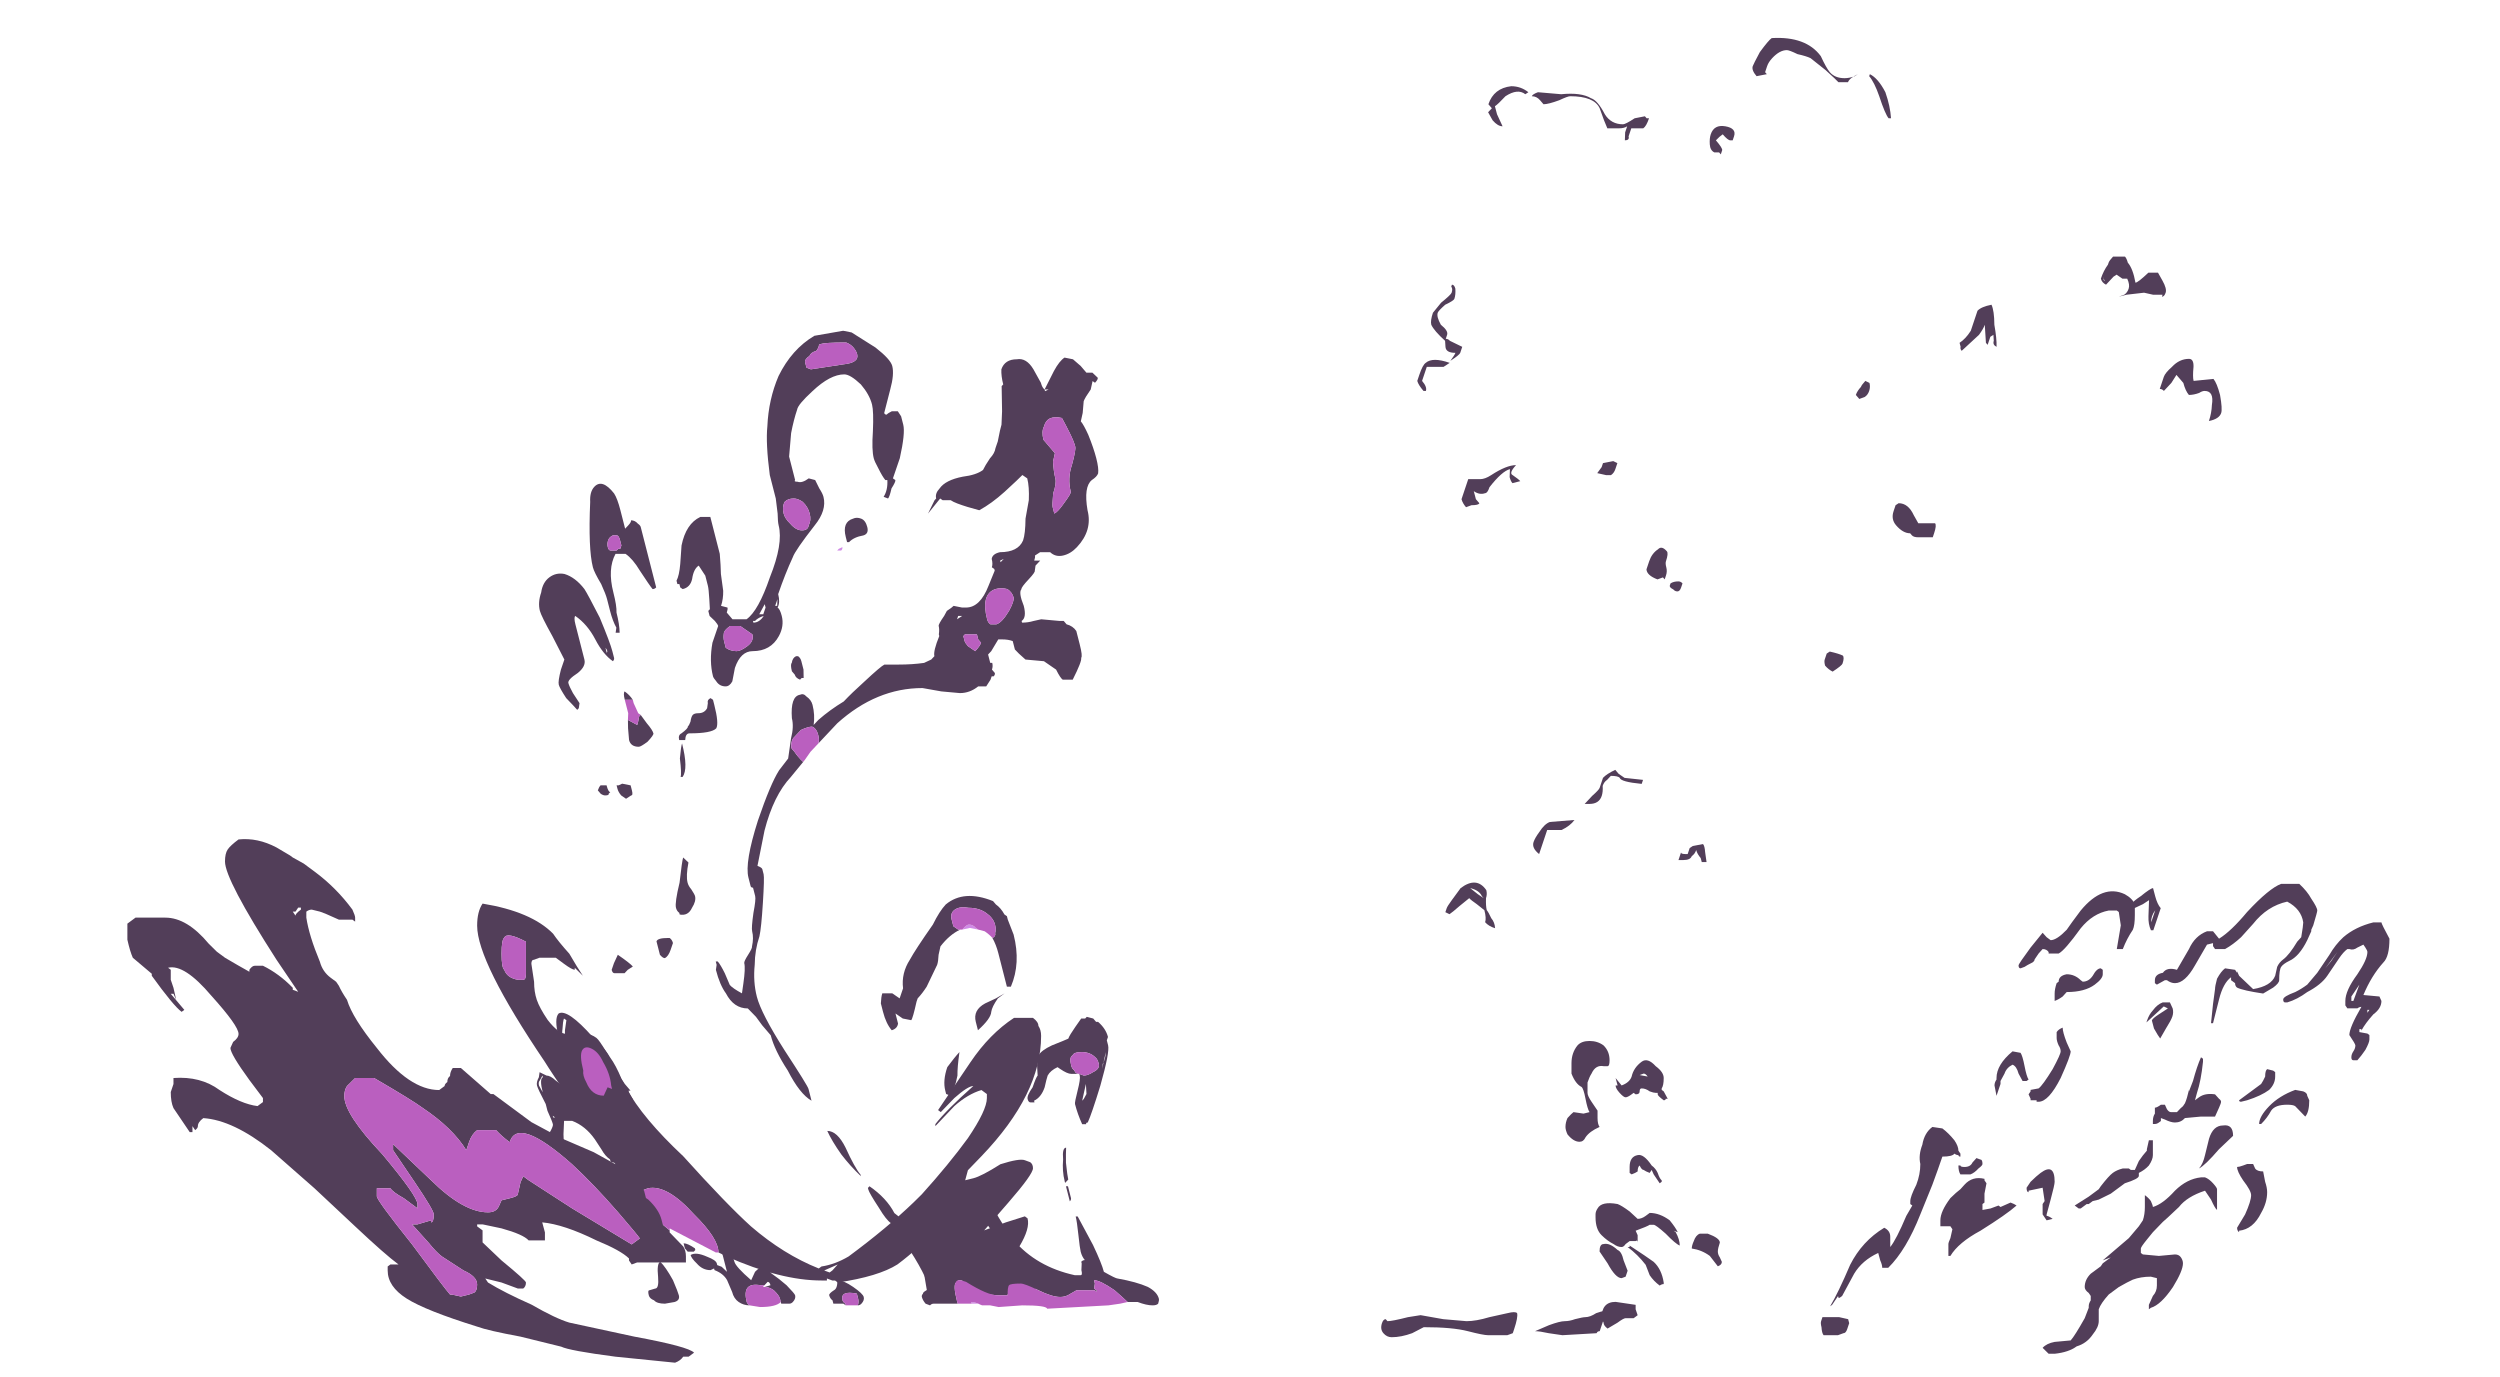 <?xml version="1.0" encoding="UTF-8" standalone="no"?>
<svg xmlns:ffdec="https://www.free-decompiler.com/flash" xmlns:xlink="http://www.w3.org/1999/xlink" ffdec:objectType="frame" height="240.45px" width="436.45px" xmlns="http://www.w3.org/2000/svg">
  <g transform="matrix(1.0, 0.0, 0.0, 1.0, 219.05, 217.85)">
    <use ffdec:characterId="1693" height="13.05" transform="matrix(-9.467, 0.0, 0.0, 7.0, -37.293, -71.3)" width="16.85" xlink:href="#shape0"/>
    <use ffdec:characterId="1711" height="29.15" transform="matrix(7.0, 0.0, 1.498, 5.857, -159.704, -160.106)" width="18.6" xlink:href="#shape1"/>
    <use ffdec:characterId="1699" height="15.85" transform="matrix(7.0, 0.0, 0.0, 5.176, 54.25, -63.55)" width="20.55" xlink:href="#shape2"/>
    <use ffdec:characterId="1684" height="32.4" transform="matrix(-8.366, 0.0, -2.345, 7.0, 217.422, -211.2)" width="20.65" xlink:href="#shape3"/>
  </g>
  <defs>
    <g id="shape0" transform="matrix(1.0, 0.0, 0.0, 1.0, 4.4, 14.05)">
      <path d="M1.55 -3.75 L1.4 -3.65 Q0.4 -3.05 -0.35 -3.05 L-0.45 -3.05 -0.45 -3.1 -0.55 -3.05 -0.6 -3.05 -0.65 -3.0 Q-1.4 -3.15 -1.75 -3.45 -1.95 -3.65 -2.15 -3.9 -2.3 -3.85 -2.3 -3.7 -2.25 -3.55 -2.25 -3.45 L-2.25 -3.15 -2.3 -2.75 -2.35 -2.75 Q-2.35 -2.7 -2.45 -2.7 -2.6 -2.7 -2.75 -2.9 L-2.95 -3.15 Q-2.95 -3.05 -2.95 -2.95 -3.0 -2.8 -3.1 -2.7 L-3.7 -2.7 Q-3.8 -2.7 -3.9 -2.75 L-4.0 -2.8 -4.25 -2.8 Q-4.3 -2.8 -4.3 -2.9 -4.3 -2.95 -4.2 -3.1 L-4.1 -3.2 -3.95 -3.2 -3.95 -3.25 -3.85 -3.3 -3.65 -3.25 Q-3.7 -3.45 -4.0 -3.9 -4.2 -4.35 -4.15 -4.6 L-4.1 -4.65 -3.75 -4.5 -3.35 -4.3 -3.8 -5.0 Q-4.25 -5.7 -4.25 -5.85 -4.25 -5.95 -4.2 -6.0 L-4.1 -6.05 Q-4.0 -6.1 -3.65 -5.95 -3.3 -5.65 -3.15 -5.6 L-3.0 -5.55 -3.05 -5.8 -3.3 -6.15 Q-4.4 -7.7 -4.4 -9.15 -4.4 -9.3 -4.35 -9.4 -4.35 -9.5 -4.25 -9.6 L-3.9 -9.6 Q-3.45 -9.2 -3.1 -8.5 -2.7 -7.7 -2.5 -7.3 L-2.55 -7.25 -2.8 -7.6 Q-3.05 -7.9 -3.15 -7.9 -2.65 -7.3 -2.45 -6.95 L-2.45 -6.9 -2.8 -7.4 Q-3.05 -7.7 -3.3 -7.8 L-3.4 -7.7 -3.4 -7.6 Q-3.4 -7.3 -3.05 -6.6 -2.7 -5.95 -2.2 -5.2 L-2.05 -5.0 Q-1.55 -4.35 -0.85 -3.65 -0.6 -3.45 -0.35 -3.4 L-0.3 -3.35 Q0.35 -3.7 0.95 -4.4 1.4 -4.95 2.2 -6.15 2.95 -7.1 3.25 -7.85 3.7 -9.0 3.8 -9.1 3.9 -9.2 4.0 -9.2 L4.35 -9.2 Q4.5 -9.2 4.7 -9.55 4.85 -9.85 4.9 -10.05 4.95 -10.25 4.95 -10.5 L5.0 -10.95 Q5.0 -11.05 4.95 -11.05 L4.85 -11.1 4.55 -11.1 4.4 -10.95 Q4.25 -10.8 4.2 -10.8 L4.2 -10.85 4.05 -10.65 Q4.15 -10.85 4.3 -11.2 4.5 -11.5 4.6 -11.7 5.0 -12.25 5.9 -12.45 6.0 -12.25 6.0 -11.9 6.0 -11.0 4.75 -8.5 4.5 -7.95 3.45 -5.95 L3.85 -6.25 4.45 -6.6 5.0 -7.0 Q5.1 -7.1 5.7 -7.7 L5.75 -7.7 6.3 -8.35 6.45 -8.35 Q6.5 -8.25 6.5 -8.15 6.55 -8.1 6.55 -8.0 6.6 -7.95 6.6 -7.9 L6.7 -7.8 Q7.25 -7.8 7.85 -8.85 8.3 -9.6 8.4 -10.05 8.5 -10.25 8.55 -10.4 L8.6 -10.5 8.7 -10.6 Q8.85 -10.75 8.9 -11.0 9.1 -11.65 9.15 -12.1 L9.15 -12.25 Q9.1 -12.3 9.05 -12.3 L8.9 -12.25 8.8 -12.2 8.55 -12.05 8.3 -12.05 8.25 -12.0 8.25 -12.1 Q8.25 -12.15 8.3 -12.3 8.6 -12.85 9.0 -13.25 L9.2 -13.45 9.4 -13.6 9.45 -13.65 9.7 -13.85 Q10.05 -14.1 10.4 -14.05 10.55 -13.9 10.6 -13.8 10.65 -13.7 10.65 -13.5 10.65 -13.05 9.7 -11.05 L9.3 -10.25 9.4 -10.3 9.4 -10.35 Q9.65 -10.7 9.95 -10.9 L10.1 -10.9 Q10.15 -10.9 10.2 -10.8 L10.2 -10.75 Q10.4 -10.9 10.65 -11.1 L10.8 -11.25 10.95 -11.45 Q11.35 -12.1 11.75 -12.1 L12.3 -12.1 12.45 -11.95 12.45 -11.55 Q12.4 -11.25 12.35 -11.1 L12.0 -10.7 12.0 -10.65 Q11.6 -9.9 11.45 -9.75 L11.4 -9.8 11.65 -10.2 11.6 -10.2 11.55 -10.05 11.6 -10.35 11.65 -10.55 11.65 -10.8 11.7 -10.85 Q11.4 -10.95 10.9 -10.15 10.4 -9.4 10.4 -9.2 10.4 -9.1 10.5 -9.0 L10.55 -8.85 Q10.55 -8.7 10.2 -8.05 L9.95 -7.6 9.95 -7.5 10.05 -7.4 Q10.35 -7.45 10.75 -7.8 11.1 -8.15 11.6 -8.1 L11.6 -7.95 11.65 -7.75 Q11.65 -7.5 11.6 -7.35 L11.3 -6.75 11.25 -6.75 11.25 -6.9 11.2 -6.8 Q11.15 -6.85 11.15 -6.9 11.15 -7.0 11.05 -7.1 10.5 -7.05 9.8 -6.3 L9.0 -5.35 8.25 -4.4 Q7.7 -3.7 7.45 -3.45 L7.6 -3.45 7.65 -3.4 7.65 -3.3 Q7.65 -2.9 7.3 -2.6 6.95 -2.3 6.0 -1.9 5.8 -1.8 5.2 -1.65 L4.45 -1.4 Q4.3 -1.3 3.45 -1.15 L2.35 -1.0 Q2.25 -1.05 2.2 -1.15 L2.1 -1.15 2.0 -1.25 Q2.1 -1.4 3.1 -1.65 L4.3 -2.0 Q4.55 -2.1 5.0 -2.45 5.5 -2.75 5.8 -3.0 L5.85 -3.1 5.55 -3.0 5.25 -2.85 5.15 -2.85 Q5.1 -2.9 5.1 -3.0 5.1 -3.05 5.55 -3.55 L5.9 -4.0 5.9 -4.1 Q5.9 -4.25 5.9 -4.3 L6.0 -4.4 6.0 -4.45 5.9 -4.45 5.55 -4.35 Q5.15 -4.2 5.05 -4.05 L4.75 -4.05 Q4.75 -4.15 4.75 -4.25 L4.8 -4.5 Q4.4 -4.45 3.8 -4.05 3.35 -3.8 3.2 -3.6 L3.2 -3.55 3.15 -3.45 3.05 -3.5 2.15 -3.5 2.15 -3.65 Q2.15 -3.8 2.2 -3.9 L2.45 -4.25 2.45 -4.3 Q2.95 -4.85 2.95 -5.1 2.95 -5.25 2.95 -5.3 L2.85 -5.35 Q2.5 -5.45 2.0 -4.7 1.55 -4.1 1.55 -3.75 M9.35 -12.15 L9.4 -12.25 9.35 -12.25 9.3 -12.35 9.25 -12.35 9.25 -12.3 Q9.35 -12.2 9.35 -12.15 M5.05 -5.55 L5.15 -5.65 5.2 -5.5 5.25 -5.2 Q5.25 -5.15 5.4 -5.1 L5.55 -5.05 5.6 -4.9 Q5.65 -4.75 5.8 -4.75 6.25 -4.75 6.85 -5.55 L7.55 -6.45 7.55 -6.3 7.15 -5.5 Q6.8 -4.8 6.8 -4.7 6.8 -4.5 6.85 -4.5 L6.85 -4.55 7.1 -4.45 7.2 -4.45 6.9 -4.0 Q6.75 -3.75 6.65 -3.65 L6.25 -3.3 Q6.0 -3.15 6.0 -2.95 6.0 -2.8 6.05 -2.75 L6.15 -2.7 6.3 -2.65 Q6.45 -2.7 6.5 -2.7 6.6 -2.85 7.2 -3.95 7.85 -5.05 7.85 -5.15 L7.85 -5.35 7.6 -5.35 Q7.55 -5.25 7.35 -5.1 L7.1 -4.85 7.1 -4.8 Q7.1 -4.75 7.1 -4.95 7.1 -5.15 7.75 -6.2 8.45 -7.2 8.45 -7.65 8.45 -7.8 8.4 -7.9 L8.25 -8.1 7.9 -8.1 Q7.2 -7.55 7.0 -7.35 6.45 -6.85 6.2 -6.3 L6.15 -6.5 Q6.1 -6.7 6.0 -6.8 L5.65 -6.8 Q5.55 -6.65 5.4 -6.5 5.25 -7.15 4.25 -5.95 3.85 -5.45 3.4 -4.75 3.05 -4.2 3.0 -4.1 L3.15 -3.95 4.25 -4.85 5.05 -5.55 M5.5 -10.8 Q5.55 -10.85 5.55 -11.2 5.55 -11.55 5.5 -11.6 5.45 -11.75 5.1 -11.5 5.1 -11.0 5.1 -10.7 5.1 -10.55 5.15 -10.55 L5.25 -10.55 Q5.45 -10.6 5.5 -10.8 M-0.55 -3.3 L-0.5 -3.25 -0.4 -3.3 -0.65 -3.45 -0.55 -3.3" fill="#523e59" fill-rule="evenodd" stroke="none"/>
      <path d="M2.45 -4.25 L2.45 -4.35 1.6 -3.75 1.55 -3.75 Q1.55 -4.1 2.0 -4.7 2.5 -5.45 2.85 -5.35 L2.95 -5.3 Q2.95 -5.25 2.95 -5.1 2.95 -4.85 2.45 -4.3 L2.45 -4.25 M5.5 -10.8 Q5.45 -10.6 5.25 -10.55 L5.15 -10.55 Q5.1 -10.55 5.1 -10.7 5.1 -11.0 5.1 -11.5 5.45 -11.75 5.5 -11.6 5.55 -11.55 5.55 -11.2 5.55 -10.85 5.5 -10.8 M5.05 -5.55 L4.25 -4.85 3.15 -3.95 3.0 -4.1 Q3.05 -4.2 3.4 -4.75 3.85 -5.45 4.25 -5.95 5.25 -7.15 5.4 -6.5 5.55 -6.65 5.65 -6.8 L6.0 -6.8 Q6.1 -6.7 6.15 -6.5 L6.2 -6.3 Q6.45 -6.85 7.0 -7.35 7.2 -7.55 7.9 -8.1 L8.25 -8.1 8.4 -7.9 Q8.45 -7.8 8.45 -7.65 8.45 -7.2 7.75 -6.2 7.1 -5.15 7.1 -4.95 7.1 -4.75 7.1 -4.8 L7.1 -4.85 7.35 -5.1 Q7.55 -5.25 7.6 -5.35 L7.85 -5.35 7.85 -5.15 Q7.85 -5.05 7.2 -3.95 6.6 -2.85 6.5 -2.7 6.45 -2.7 6.3 -2.65 L6.15 -2.7 6.05 -2.75 Q6.0 -2.8 6.0 -2.95 6.0 -3.15 6.25 -3.3 L6.65 -3.65 Q6.75 -3.75 6.9 -4.0 L7.2 -4.45 7.1 -4.45 6.85 -4.55 6.85 -4.5 Q6.8 -4.5 6.8 -4.7 6.8 -4.8 7.15 -5.5 L7.55 -6.3 7.55 -6.45 6.85 -5.55 Q6.25 -4.75 5.8 -4.75 5.65 -4.75 5.6 -4.9 L5.55 -5.05 5.4 -5.1 Q5.25 -5.15 5.25 -5.2 L5.2 -5.5 5.15 -5.65 5.05 -5.55" fill="#ba5fbf" fill-rule="evenodd" stroke="none"/>
    </g>
    <g id="shape1" transform="matrix(1.0, 0.0, 0.0, 1.0, 11.3, 29.05)">
      <path d="M0.4 -11.2 L0.45 -11.25 Q0.55 -11.35 0.6 -11.35 0.7 -11.35 0.75 -11.25 L0.8 -11.2 0.6 -11.25 0.4 -11.2 M-1.5 0.0 L-1.55 -0.05 -1.75 -0.05 -1.75 -0.1 Q-1.65 -0.1 -1.5 0.0 M-0.15 -22.6 Q-0.15 -22.55 -0.2 -22.5 L-0.3 -22.5 -0.25 -22.55 -0.15 -22.6" fill="#d08ae6" fill-rule="evenodd" stroke="none"/>
      <path d="M0.6 -28.65 Q0.55 -28.65 0.55 -28.6 0.5 -28.5 0.45 -28.45 0.3 -28.4 0.25 -28.3 0.1 -28.2 0.1 -28.1 L0.1 -27.95 0.2 -27.9 1.05 -28.05 Q1.45 -28.1 1.45 -28.35 1.45 -28.45 1.4 -28.55 1.35 -28.65 1.25 -28.7 0.7 -28.7 0.6 -28.65 M1.95 -28.55 Q2.25 -28.2 2.25 -28.0 2.25 -27.75 2.05 -27.3 L1.75 -26.6 Q1.75 -26.55 1.8 -26.55 1.85 -26.6 1.95 -26.65 L2.1 -26.65 2.15 -26.5 2.15 -26.25 Q2.15 -26.0 1.85 -25.25 L1.55 -24.65 1.6 -24.6 Q1.6 -24.55 1.45 -24.35 1.35 -24.1 1.3 -24.05 L1.2 -24.1 Q1.35 -24.3 1.4 -24.6 L1.35 -24.6 Q1.3 -24.7 1.25 -24.95 1.2 -25.15 1.2 -25.25 1.2 -25.5 1.35 -26.05 1.5 -26.65 1.5 -26.85 1.5 -27.15 1.35 -27.45 1.15 -27.75 1.0 -27.75 0.65 -27.75 0.1 -27.25 -0.35 -26.85 -0.4 -26.7 -0.55 -26.4 -0.7 -26.0 L-0.9 -25.3 -0.9 -24.6 Q-0.95 -24.55 -0.85 -24.55 -0.75 -24.5 -0.55 -24.65 L-0.4 -24.6 -0.35 -24.35 Q-0.3 -24.2 -0.3 -24.1 -0.3 -23.7 -0.7 -23.25 -1.35 -22.5 -1.45 -22.3 -1.75 -21.8 -2.05 -21.2 -2.05 -20.95 -2.15 -20.8 -2.1 -20.75 -2.1 -20.55 -2.1 -20.25 -2.3 -19.95 -2.6 -19.5 -3.05 -19.5 -3.35 -19.5 -3.6 -19.0 L-3.75 -18.6 Q-3.85 -18.45 -3.95 -18.45 -4.1 -18.45 -4.15 -18.6 -4.2 -18.7 -4.2 -18.75 -4.2 -19.2 -4.0 -19.75 L-3.75 -20.25 Q-3.75 -20.3 -3.8 -20.4 L-3.9 -20.55 -3.9 -20.7 -3.85 -20.75 -3.8 -21.05 Q-3.75 -21.35 -3.75 -21.45 -3.75 -21.55 -3.75 -21.75 -3.8 -21.9 -3.85 -22.05 -4.0 -21.95 -4.1 -21.65 -4.2 -21.4 -4.4 -21.35 L-4.45 -21.4 -4.45 -21.5 -4.5 -21.5 -4.5 -21.6 Q-4.4 -21.75 -4.3 -22.1 L-4.15 -22.65 Q-3.9 -23.3 -3.5 -23.5 L-3.25 -23.5 Q-3.25 -23.3 -3.25 -22.9 -3.25 -22.75 -3.25 -22.4 -3.3 -22.05 -3.35 -21.8 L-3.4 -21.3 Q-3.45 -21.05 -3.55 -20.85 L-3.4 -20.8 Q-3.4 -20.75 -3.45 -20.65 L-3.35 -20.45 -3.0 -20.45 Q-2.65 -20.7 -2.15 -21.7 -1.6 -22.7 -1.6 -23.25 -1.6 -23.35 -1.55 -23.6 L-1.5 -24.05 -1.5 -24.4 Q-1.5 -24.6 -1.5 -24.75 -1.4 -25.7 -1.25 -26.2 -1.05 -27.0 -0.65 -27.7 -0.15 -28.5 0.5 -28.9 L1.25 -29.05 1.45 -29.0 1.95 -28.55 M-2.45 -16.25 L-2.9 -15.75 Q-3.45 -15.2 -3.9 -14.15 L-4.3 -13.1 Q-4.2 -13.05 -4.2 -13.0 L-4.2 -12.85 Q-4.2 -12.75 -4.4 -12.0 -4.6 -11.25 -4.7 -11.0 -4.9 -10.6 -5.0 -10.15 -5.15 -9.65 -5.15 -9.2 -5.15 -8.7 -4.8 -7.6 -4.45 -6.55 -4.45 -6.45 L-4.45 -6.1 Q-4.7 -6.3 -4.85 -7.0 -5.05 -7.6 -5.05 -8.05 L-5.1 -8.15 Q-5.15 -8.25 -5.2 -8.35 L-5.3 -8.6 -5.45 -8.85 Q-5.8 -8.85 -5.9 -9.3 -6.0 -9.55 -6.0 -10.0 L-5.95 -10.15 -5.95 -10.25 -5.9 -10.25 Q-5.85 -10.15 -5.8 -9.9 L-5.75 -9.55 Q-5.7 -9.45 -5.5 -9.3 L-5.4 -9.6 Q-5.25 -10.05 -5.25 -10.2 -5.25 -10.25 -5.1 -10.45 -4.95 -10.65 -4.95 -10.7 -4.85 -10.95 -4.85 -11.15 -4.85 -11.25 -4.7 -11.7 -4.55 -12.1 -4.55 -12.2 L-4.55 -12.45 Q-4.6 -12.45 -4.6 -12.5 L-4.6 -12.75 Q-4.6 -13.2 -4.0 -14.45 -3.45 -15.55 -3.15 -15.95 L-2.85 -16.3 -2.65 -16.9 Q-2.5 -17.25 -2.5 -17.5 -2.4 -18.15 -2.15 -18.2 -2.05 -18.25 -2.0 -18.15 -1.9 -18.05 -1.9 -17.9 -1.9 -17.6 -2.0 -17.3 L-1.85 -17.45 Q-1.5 -17.75 -1.1 -18.0 -0.85 -18.25 -0.45 -18.6 0.05 -19.05 0.15 -19.1 L0.5 -19.1 Q0.85 -19.1 1.15 -19.15 L1.35 -19.25 1.45 -19.35 Q1.45 -19.5 1.7 -19.95 L1.7 -20.0 Q1.75 -20.15 1.75 -20.25 1.75 -20.3 1.95 -20.55 L2.05 -20.7 Q2.2 -20.8 2.25 -20.85 L2.45 -20.8 2.55 -20.8 Q2.9 -20.8 3.25 -21.45 L3.5 -21.9 3.5 -21.95 3.45 -22.0 Q3.5 -22.1 3.5 -22.25 3.55 -22.4 3.75 -22.45 4.2 -22.45 4.4 -22.8 4.5 -23.0 4.6 -23.45 L4.8 -24.0 Q4.9 -24.4 4.9 -24.65 4.85 -24.7 4.8 -24.75 4.7 -24.65 4.25 -24.25 3.85 -23.9 3.5 -23.7 3.2 -23.8 3.0 -23.9 2.9 -23.95 2.85 -24.0 L2.65 -24.0 2.6 -24.05 2.2 -23.6 2.45 -24.0 2.5 -24.05 Q2.5 -24.2 2.65 -24.35 2.85 -24.6 3.3 -24.7 3.65 -24.75 3.85 -24.9 L3.95 -25.05 4.1 -25.25 Q4.25 -25.4 4.3 -25.55 L4.4 -25.75 Q4.55 -26.15 4.6 -26.25 L4.7 -26.65 Q4.75 -26.9 4.85 -27.4 L4.9 -27.45 Q4.9 -27.7 4.95 -27.9 5.1 -28.2 5.4 -28.2 5.65 -28.25 5.75 -27.9 L5.85 -27.5 Q5.85 -27.35 5.9 -27.3 L6.25 -27.85 Q6.45 -28.15 6.6 -28.25 L6.8 -28.2 6.95 -28.0 7.05 -27.8 7.2 -27.8 7.3 -27.65 Q7.3 -27.6 7.2 -27.5 L7.15 -27.55 7.05 -27.3 Q6.85 -27.05 6.8 -26.95 L6.7 -26.6 6.6 -26.35 Q6.65 -26.25 6.7 -25.95 6.75 -25.55 6.75 -25.25 6.75 -24.95 6.7 -24.8 6.65 -24.7 6.5 -24.6 6.25 -24.4 6.2 -23.7 6.2 -23.1 5.7 -22.6 5.5 -22.4 5.3 -22.35 5.1 -22.3 5.0 -22.45 L4.75 -22.45 4.6 -22.35 Q4.6 -22.3 4.55 -22.2 L4.7 -22.2 4.55 -22.05 4.5 -21.9 Q4.5 -21.85 4.3 -21.65 4.05 -21.4 4.05 -21.35 3.95 -21.25 4.0 -20.85 4.0 -20.5 3.85 -20.4 L3.85 -20.35 Q4.0 -20.35 4.15 -20.4 L4.35 -20.45 4.8 -20.4 4.9 -20.4 4.95 -20.3 Q5.1 -20.25 5.15 -20.1 5.15 -20.0 5.15 -19.9 5.15 -19.8 5.15 -19.7 5.15 -19.35 5.1 -19.3 5.1 -19.2 4.75 -18.65 L4.5 -18.65 Q4.45 -18.7 4.4 -18.95 L4.15 -19.2 3.7 -19.25 Q3.55 -19.45 3.5 -19.55 3.5 -19.65 3.5 -19.8 3.4 -19.85 3.25 -19.85 L3.15 -19.85 2.9 -19.5 2.8 -19.4 Q2.8 -19.25 2.8 -19.15 L2.85 -19.15 Q2.85 -19.05 2.8 -18.95 L2.85 -18.85 Q2.85 -18.8 2.8 -18.75 L2.75 -18.75 2.7 -18.65 2.55 -18.45 2.35 -18.45 Q2.1 -18.25 1.85 -18.25 L1.4 -18.3 0.95 -18.4 Q-0.2 -18.4 -1.4 -17.35 -1.65 -17.1 -2.0 -16.75 -1.95 -16.85 -1.95 -17.0 -1.95 -17.2 -2.05 -17.25 -2.15 -17.25 -2.35 -17.15 -2.45 -17.05 -2.6 -16.9 -2.7 -16.75 -2.7 -16.6 L-2.65 -16.5 Q-2.6 -16.35 -2.5 -16.2 L-2.45 -16.25 M5.9 -27.25 L6.0 -27.3 5.9 -27.3 5.9 -27.25 M5.55 -25.8 L5.75 -25.4 5.65 -25.15 Q5.6 -24.85 5.6 -24.65 5.6 -24.5 5.45 -24.2 5.35 -23.85 5.35 -23.8 5.35 -23.65 5.35 -23.6 5.45 -23.65 5.65 -23.9 5.9 -24.2 5.9 -24.25 5.9 -24.65 6.1 -25.05 6.3 -25.5 6.3 -25.6 6.3 -25.75 6.25 -26.0 6.2 -26.25 6.15 -26.45 5.8 -26.55 5.65 -26.2 5.55 -26.05 5.55 -25.8 M0.6 -23.2 Q0.6 -23.0 0.45 -22.95 0.2 -22.9 0.05 -22.75 L0.0 -22.75 Q0.0 -22.8 0.0 -22.9 0.0 -23.35 0.3 -23.45 0.4 -23.5 0.5 -23.45 0.6 -23.4 0.6 -23.2 M3.75 -22.2 L3.8 -22.25 3.7 -22.2 3.7 -22.15 3.75 -22.2 M2.65 -19.85 Q2.65 -19.95 2.65 -20.0 L2.35 -20.0 2.3 -19.95 2.3 -19.8 Q2.3 -19.75 2.35 -19.65 L2.5 -19.5 Q2.65 -19.65 2.7 -19.75 L2.65 -19.85 M3.7 -21.35 Q3.55 -21.4 3.4 -21.35 3.0 -21.2 3.0 -20.45 3.0 -20.35 3.05 -20.3 L3.2 -20.3 Q3.35 -20.35 3.6 -20.7 3.8 -21.0 3.8 -21.1 3.8 -21.25 3.7 -21.35 M2.3 -20.55 L2.25 -20.45 2.4 -20.55 2.3 -20.55 M1.1 -10.95 Q1.2 -11.0 1.2 -11.1 1.25 -11.2 1.25 -11.35 1.25 -11.55 1.1 -11.7 0.95 -11.85 0.7 -11.85 0.5 -11.9 0.35 -11.8 0.2 -11.7 0.2 -11.5 0.2 -11.35 0.2 -11.3 L0.3 -11.2 0.35 -11.2 Q0.05 -11.05 -0.25 -10.7 L-0.35 -10.45 Q-0.4 -10.25 -0.45 -10.15 L-0.85 -9.5 Q-1.0 -9.3 -1.15 -9.15 L-1.2 -9.05 Q-1.4 -8.55 -1.45 -8.5 L-1.65 -8.55 -1.8 -8.7 -1.8 -8.4 Q-1.85 -8.25 -2.0 -8.2 -2.1 -8.4 -2.1 -8.75 L-2.1 -9.0 Q-2.05 -9.2 -2.0 -9.3 L-1.75 -9.3 -1.6 -9.15 -1.45 -9.45 Q-1.4 -9.9 -1.1 -10.3 -0.9 -10.6 -0.3 -11.35 -0.05 -11.75 0.15 -11.95 0.7 -12.4 1.35 -12.05 L1.4 -11.95 Q1.5 -11.85 1.55 -11.65 L1.6 -11.6 1.6 -11.5 1.65 -11.05 Q1.65 -10.2 1.25 -9.5 L1.15 -9.5 1.15 -10.5 Q1.15 -10.75 1.1 -10.95 M1.05 -9.3 L0.85 -9.15 Q0.65 -8.9 0.6 -8.75 0.55 -8.55 0.15 -8.2 L0.15 -8.3 Q0.15 -8.35 0.15 -8.45 0.15 -8.8 0.5 -9.0 L0.8 -9.15 1.05 -9.3 M2.4 -6.9 L2.2 -6.9 Q2.1 -6.9 1.95 -7.05 L1.9 -7.1 Q1.7 -7.0 1.6 -6.85 1.55 -6.75 1.45 -6.5 1.3 -6.2 1.1 -6.1 L1.1 -6.05 1.0 -6.05 Q0.95 -6.05 0.95 -6.15 0.95 -6.25 1.15 -6.5 1.3 -6.8 1.35 -6.85 L1.4 -7.15 Q1.45 -7.35 1.5 -7.45 1.6 -7.6 1.9 -7.75 2.25 -7.9 2.35 -7.95 2.4 -8.05 2.6 -8.3 L2.8 -8.55 2.9 -8.55 2.95 -8.6 3.1 -8.55 3.15 -8.45 3.2 -8.45 Q3.35 -8.25 3.35 -8.0 L3.3 -7.9 3.3 -7.75 Q3.3 -7.55 2.85 -6.55 2.45 -5.7 2.3 -5.45 2.25 -5.45 2.25 -5.4 L2.15 -5.4 Q2.1 -5.7 2.1 -6.0 2.1 -6.05 2.25 -6.4 2.4 -6.75 2.4 -6.85 L2.4 -6.9 2.5 -6.85 Q2.6 -6.85 2.75 -6.95 2.95 -7.05 2.95 -7.2 2.95 -7.35 2.9 -7.4 2.8 -7.55 2.6 -7.55 2.4 -7.55 2.35 -7.45 2.25 -7.4 2.25 -7.15 2.25 -7.05 2.3 -7.0 2.3 -6.9 2.4 -6.9 M1.6 -7.1 L1.6 -7.1 M3.2 -7.55 L3.0 -7.05 3.05 -7.2 Q3.15 -7.35 3.2 -7.55 M2.5 -6.6 L2.3 -6.1 2.35 -6.15 2.45 -6.3 2.5 -6.6 M1.4 -3.7 L1.35 -3.65 1.35 -3.7 Q1.35 -4.0 1.45 -4.35 1.5 -4.7 1.6 -4.7 1.55 -4.5 1.5 -4.25 1.45 -3.85 1.45 -3.75 L1.4 -3.7 M1.4 -3.55 Q1.4 -3.35 1.4 -3.2 1.4 -3.15 1.35 -3.1 L1.35 -3.25 Q1.35 -3.35 1.35 -3.45 L1.35 -3.55 1.4 -3.55 M-2.1 -0.05 L-2.7 -0.05 Q-2.75 -0.05 -2.8 0.0 L-2.9 -0.05 Q-2.95 -0.15 -2.95 -0.25 -2.95 -0.3 -2.9 -0.35 -2.9 -0.4 -2.7 -0.5 -2.75 -1.15 -3.1 -2.05 L-3.25 -2.45 Q-3.35 -2.55 -3.45 -2.9 -3.6 -3.35 -3.6 -3.45 -3.6 -3.6 -3.6 -3.5 L-3.55 -3.55 Q-3.2 -3.2 -3.1 -2.75 -2.95 -2.6 -2.9 -2.35 L-2.6 -1.95 Q-2.25 -1.55 -2.05 -1.45 L-2.5 -1.9 -2.5 -1.95 -1.75 -1.45 -1.6 -1.5 -1.35 -1.55 -1.3 -1.65 Q-1.25 -1.75 -1.1 -1.75 -1.0 -1.75 -0.9 -1.7 L-0.8 -1.55 -0.75 -1.65 Q-0.7 -1.7 -0.7 -1.85 L-0.7 -2.0 Q-0.85 -2.35 -1.1 -3.15 -1.1 -3.25 -1.05 -3.45 -1.0 -3.7 -0.9 -3.7 -0.85 -3.65 -0.9 -3.6 -0.9 -3.5 -0.9 -3.45 -0.7 -3.4 -0.65 -3.1 -0.65 -3.05 -0.6 -2.9 -0.45 -2.3 -0.3 -1.95 0.1 -1.15 1.0 -0.9 L1.15 -0.9 Q1.2 -0.9 1.2 -1.05 L1.25 -1.25 1.25 -1.3 Q1.3 -1.35 1.35 -1.35 1.3 -1.45 1.3 -1.6 1.3 -1.7 1.35 -2.1 1.4 -2.5 1.4 -2.65 L1.45 -2.65 1.65 -1.8 Q1.75 -1.25 1.75 -1.0 2.0 -0.8 2.05 -0.8 2.5 -0.7 2.75 -0.55 2.95 -0.4 2.95 -0.2 2.95 -0.15 2.9 -0.05 2.85 0.0 2.75 0.0 2.6 0.0 2.4 -0.1 L2.15 -0.1 Q2.05 -0.25 1.9 -0.45 1.6 -0.75 1.45 -0.75 L1.45 -0.65 1.4 -0.5 1.45 -0.45 1.45 -0.4 1.4 -0.45 0.95 -0.45 0.7 -0.3 Q0.6 -0.25 0.5 -0.25 0.3 -0.25 0.0 -0.45 -0.3 -0.65 -0.4 -0.65 -0.65 -0.65 -0.7 -0.6 -0.75 -0.55 -0.8 -0.3 L-1.05 -0.3 Q-1.3 -0.3 -1.75 -0.7 -1.95 -0.8 -2.0 -0.7 -2.1 -0.6 -2.1 -0.15 L-2.1 -0.05 M-0.85 -23.95 Q-0.95 -24.05 -1.05 -24.05 -1.2 -24.05 -1.3 -23.95 -1.4 -23.8 -1.4 -23.6 -1.4 -23.45 -1.3 -23.3 -1.2 -23.1 -1.05 -23.1 -0.9 -23.1 -0.85 -23.25 -0.75 -23.4 -0.75 -23.6 -0.75 -23.8 -0.85 -23.95 M-7.65 -21.7 Q-7.45 -21.85 -7.25 -21.8 -7.0 -21.7 -6.85 -21.35 -6.8 -21.2 -6.65 -20.5 -6.55 -19.75 -6.55 -19.5 L-6.55 -19.3 Q-6.55 -19.25 -6.6 -19.2 -6.8 -19.4 -6.9 -19.85 -7.0 -20.3 -7.25 -20.55 -7.3 -20.5 -7.3 -20.3 L-7.3 -19.9 Q-7.3 -19.65 -7.3 -19.25 -7.3 -19.05 -7.55 -18.85 -7.85 -18.65 -7.85 -18.55 -7.85 -18.45 -7.8 -18.25 L-7.7 -17.95 -7.75 -17.8 -7.8 -17.75 Q-7.85 -17.85 -8.0 -18.1 -8.1 -18.4 -8.1 -18.5 -8.1 -18.6 -7.95 -18.95 L-7.8 -19.25 -7.95 -19.95 Q-8.1 -20.55 -8.1 -20.7 -8.1 -20.95 -7.95 -21.25 -7.85 -21.55 -7.65 -21.7 M-5.5 -24.2 Q-5.45 -24.05 -5.45 -23.7 L-5.45 -23.15 -5.35 -23.25 Q-5.25 -23.35 -5.25 -23.4 -5.15 -23.4 -5.1 -23.3 -5.05 -23.25 -5.05 -23.2 L-5.05 -21.4 Q-5.1 -21.35 -5.15 -21.35 -5.2 -21.45 -5.35 -21.9 -5.45 -22.25 -5.6 -22.4 L-5.85 -22.4 Q-6.15 -21.95 -6.15 -21.25 -6.15 -20.85 -6.2 -20.65 -6.2 -20.3 -6.25 -20.05 L-6.35 -20.05 -6.3 -20.2 Q-6.35 -20.4 -6.35 -20.7 L-6.35 -21.05 Q-6.35 -21.2 -6.4 -21.5 -6.5 -21.85 -6.5 -22.0 -6.5 -22.55 -6.15 -23.95 -6.1 -24.25 -5.95 -24.4 -5.7 -24.65 -5.5 -24.2 M-5.7 -22.95 L-5.8 -22.95 Q-5.9 -22.9 -5.95 -22.8 -6.0 -22.7 -6.0 -22.6 -6.0 -22.5 -5.95 -22.5 L-5.8 -22.5 -5.75 -22.55 -5.7 -22.55 -5.65 -22.65 Q-5.65 -22.7 -5.65 -22.8 -5.65 -22.95 -5.7 -22.95 M-6.7 -19.7 Q-6.7 -19.55 -6.7 -19.45 -6.65 -19.5 -6.7 -19.6 L-6.7 -19.7 M-6.55 -18.05 Q-6.55 -18.25 -6.5 -18.3 -6.4 -18.2 -6.35 -18.05 L-6.55 -18.05 M-6.25 -17.6 L-6.15 -17.35 Q-6.05 -17.15 -6.05 -17.05 -6.05 -17.0 -6.25 -16.8 -6.45 -16.65 -6.5 -16.65 -6.7 -16.65 -6.7 -16.85 L-6.65 -17.2 -6.6 -17.45 -6.4 -17.3 Q-6.35 -17.4 -6.3 -17.55 L-6.25 -17.6 M-7.25 -15.5 L-7.15 -15.55 -6.95 -15.5 -6.95 -15.35 Q-6.95 -15.2 -7.0 -15.2 L-7.15 -15.1 -7.25 -15.2 Q-7.3 -15.3 -7.3 -15.4 L-7.3 -15.5 -7.25 -15.5 M-7.55 -15.5 Q-7.55 -15.3 -7.5 -15.3 L-7.55 -15.25 Q-7.5 -15.25 -7.55 -15.25 -7.55 -15.2 -7.65 -15.2 -7.7 -15.2 -7.75 -15.25 L-7.8 -15.35 Q-7.75 -15.45 -7.7 -15.5 L-7.55 -15.5 M-5.4 -16.75 Q-5.4 -16.0 -5.6 -15.75 L-5.65 -15.75 Q-5.6 -15.85 -5.55 -16.3 -5.45 -16.65 -5.4 -16.75 M-5.05 -17.4 Q-5.0 -17.55 -4.95 -17.6 -4.9 -17.65 -4.8 -17.65 -4.65 -17.65 -4.55 -17.8 L-4.5 -17.95 Q-4.5 -18.05 -4.4 -18.1 L-4.35 -18.05 -4.35 -17.9 Q-4.35 -17.35 -4.45 -17.2 -4.6 -17.05 -5.15 -17.05 -5.25 -17.05 -5.3 -16.85 L-5.45 -16.85 Q-5.45 -17.0 -5.35 -17.05 -5.15 -17.2 -5.15 -17.25 -5.1 -17.3 -5.05 -17.4 M-2.2 -20.85 L-2.15 -20.85 -2.1 -21.05 -2.2 -20.85 M-1.9 -19.2 Q-1.9 -19.1 -1.9 -18.95 L-1.95 -18.7 -2.0 -18.7 -2.05 -18.65 Q-2.15 -18.7 -2.15 -18.8 L-2.2 -18.9 Q-2.2 -19.1 -2.15 -19.15 -2.1 -19.3 -2.0 -19.35 L-1.95 -19.35 Q-1.9 -19.3 -1.9 -19.2 M-2.45 -20.9 L-2.65 -20.6 -2.55 -20.6 Q-2.5 -20.7 -2.45 -20.8 L-2.45 -20.9 M-2.85 -20.35 Q-2.7 -20.35 -2.55 -20.55 -2.7 -20.5 -2.8 -20.4 L-2.85 -20.4 -2.85 -20.35 M-3.2 -20.25 L-3.45 -20.25 Q-3.6 -20.15 -3.65 -20.05 -3.7 -19.9 -3.7 -19.8 -3.7 -19.7 -3.7 -19.6 -3.6 -19.5 -3.45 -19.5 -3.35 -19.5 -3.15 -19.65 -2.95 -19.8 -2.95 -20.0 L-3.2 -20.25 M-10.2 -7.9 Q-10.2 -8.0 -10.15 -8.2 L-10.05 -8.5 -10.1 -8.55 Q-10.15 -8.45 -10.2 -8.25 -10.25 -8.1 -10.25 -8.0 L-10.2 -7.9 M-9.6 -6.25 L-9.75 -6.05 -9.8 -5.95 -9.75 -5.95 Q-9.8 -5.75 -9.8 -5.55 -9.8 -5.4 -9.7 -5.2 L-9.55 -4.9 -9.55 -4.3 Q-9.6 -4.25 -9.7 -4.25 -9.85 -4.25 -9.85 -4.3 L-9.85 -4.35 Q-9.95 -4.45 -10.0 -4.65 L-10.1 -4.95 Q-10.25 -5.35 -10.55 -5.5 L-10.75 -5.5 -10.85 -5.1 Q-10.9 -4.8 -10.95 -4.7 L-11.2 -4.7 -11.25 -4.75 Q-11.3 -4.85 -11.3 -4.95 -11.3 -5.0 -11.15 -5.2 -11.05 -5.35 -11.05 -5.4 -11.05 -5.5 -11.1 -5.8 L-11.1 -6.0 Q-11.2 -6.45 -11.2 -6.55 -11.2 -6.65 -11.1 -6.8 L-11.05 -6.95 -10.9 -6.85 Q-10.8 -6.85 -10.7 -6.7 -10.55 -6.55 -10.45 -6.35 L-10.45 -6.3 Q-10.15 -5.9 -10.1 -5.6 -10.1 -5.65 -10.1 -5.7 L-10.15 -5.9 -10.2 -6.0 Q-10.3 -6.15 -10.3 -6.2 -10.3 -6.3 -10.25 -6.4 -10.2 -6.55 -10.2 -6.65 -10.35 -8.1 -10.35 -8.0 -10.35 -8.55 -10.2 -8.7 -9.95 -8.85 -9.5 -8.0 L-9.4 -7.85 Q-9.25 -7.6 -9.2 -7.4 -9.1 -7.15 -9.05 -6.75 L-9.0 -6.6 -8.9 -6.4 -8.95 -6.4 -8.95 -6.35 -8.9 -6.15 -8.95 -6.05 Q-9.0 -6.15 -9.15 -6.3 L-9.35 -6.45 -9.35 -6.55 Q-9.3 -6.9 -9.4 -7.25 -9.45 -7.55 -9.6 -7.65 -9.75 -7.75 -9.85 -7.6 -9.95 -7.45 -9.95 -7.0 -10.0 -6.85 -9.95 -6.65 -9.9 -6.25 -9.6 -6.25 M-10.2 -6.3 L-10.2 -6.25 -10.15 -6.35 -10.05 -6.5 -10.1 -6.45 Q-10.2 -6.35 -10.2 -6.3 M-10.0 -5.55 L-9.95 -5.5 -9.95 -5.55 -10.0 -5.55 M-11.15 -6.55 L-11.1 -6.35 Q-11.1 -6.75 -11.0 -6.8 L-11.0 -6.85 -11.1 -6.7 Q-11.15 -6.65 -11.15 -6.55 M-11.0 -5.65 L-11.0 -5.6 -10.95 -5.6 -11.0 -5.65 M-9.75 -0.3 Q-9.75 -0.45 -9.7 -0.45 L-9.55 -0.5 Q-9.45 -0.5 -9.4 -0.85 -9.35 -1.25 -9.25 -1.3 -9.15 -1.15 -9.05 -0.75 -9.0 -0.4 -9.0 -0.3 -9.0 -0.15 -9.15 -0.1 L-9.4 -0.05 Q-9.6 -0.05 -9.65 -0.15 -9.75 -0.2 -9.75 -0.3 M-0.45 -7.55 Q-0.6 -7.1 -0.65 -6.85 -0.8 -6.45 -0.95 -6.25 L-1.05 -6.3 -1.05 -6.4 Q-1.05 -6.7 -0.85 -7.1 -0.6 -7.4 -0.45 -7.55 M-6.1 -13.35 L-6.0 -13.2 Q-6.15 -12.8 -6.15 -12.6 -6.15 -12.5 -6.1 -12.4 -6.05 -12.25 -6.05 -12.2 -6.05 -12.05 -6.2 -11.85 -6.35 -11.6 -6.55 -11.65 L-6.55 -11.7 Q-6.6 -11.75 -6.6 -11.85 -6.6 -12.0 -6.35 -12.6 -6.15 -13.25 -6.1 -13.35 M-7.0 -10.6 Q-7.1 -10.4 -7.2 -10.35 -7.25 -10.35 -7.3 -10.45 L-7.3 -10.6 Q-7.3 -10.8 -7.3 -10.85 -7.25 -10.95 -7.0 -10.95 L-6.95 -10.95 Q-6.9 -10.9 -6.9 -10.8 L-7.0 -10.6 M-8.3 -9.9 L-8.55 -9.9 Q-8.6 -9.9 -8.6 -10.0 L-8.5 -10.2 -8.35 -10.45 Q-8.1 -10.2 -8.05 -10.1 L-8.2 -10.0 -8.3 -9.9 M-9.5 -3.7 L-9.5 -4.0 -9.45 -4.0 -9.35 -3.75 Q-9.2 -3.5 -9.2 -3.4 -9.2 -3.3 -9.2 -3.2 L-9.15 -3.15 Q-8.95 -2.85 -8.95 -2.55 -8.95 -2.45 -8.95 -2.4 L-9.0 -2.25 Q-9.4 -3.0 -9.55 -3.35 L-9.55 -3.7 -9.5 -3.7 M-8.55 -1.7 L-8.55 -1.85 Q-8.45 -1.85 -8.3 -1.7 L-8.3 -1.65 -8.35 -1.6 -8.5 -1.6 -8.55 -1.7 M-7.3 0.0 Q-7.45 0.0 -7.55 -0.1 -7.65 -0.2 -7.65 -0.4 L-7.7 -0.75 Q-7.75 -0.95 -7.95 -1.05 L-7.95 -1.1 -8.05 -1.05 Q-8.25 -1.05 -8.35 -1.25 -8.45 -1.4 -8.45 -1.5 -8.3 -1.6 -8.05 -1.45 -7.85 -1.35 -7.85 -1.25 L-7.85 -1.2 -7.75 -1.15 -7.65 -1.0 Q-7.65 -1.1 -7.65 -1.2 L-7.65 -1.65 Q-7.4 -1.65 -7.4 -1.3 -7.4 -1.15 -7.1 -0.75 L-6.95 -1.0 Q-6.8 -1.15 -6.7 -1.15 -6.65 -1.15 -6.55 -0.95 -6.4 -0.8 -6.25 -0.6 -6.1 -0.35 -6.1 -0.3 -6.1 -0.2 -6.2 -0.1 -6.25 -0.05 -6.3 -0.05 -6.45 -0.05 -6.5 -0.05 L-6.5 -0.2 Q-6.5 -0.3 -6.6 -0.45 -6.7 -0.55 -6.8 -0.55 L-6.65 -0.6 Q-6.65 -0.7 -6.7 -0.7 L-6.8 -0.6 -6.9 -0.6 Q-7.35 -0.7 -7.35 -0.1 -7.35 -0.05 -7.3 0.0 M-4.6 0.0 Q-4.55 -0.1 -4.55 -0.2 -4.55 -0.3 -4.55 -0.35 -4.95 -0.45 -4.95 -0.15 -4.95 -0.1 -4.9 -0.05 L-4.9 0.0 -4.95 -0.05 -5.2 -0.05 -5.2 -0.15 Q-5.25 -0.2 -5.25 -0.3 -5.25 -0.35 -5.1 -0.45 -5.0 -0.5 -4.95 -0.75 -4.8 -0.75 -4.6 -0.55 -4.4 -0.35 -4.4 -0.25 -4.4 -0.15 -4.5 -0.05 -4.55 0.0 -4.6 0.0 M-4.25 -5.2 Q-4.0 -5.2 -3.9 -4.7 -3.8 -4.1 -3.7 -3.9 L-3.7 -3.85 Q-3.9 -4.15 -4.05 -4.5 -4.2 -4.9 -4.25 -5.2" fill="#523e59" fill-rule="evenodd" stroke="none"/>
      <path d="M0.6 -28.65 Q0.7 -28.7 1.25 -28.7 1.35 -28.65 1.4 -28.55 1.45 -28.45 1.45 -28.35 1.45 -28.1 1.05 -28.05 L0.2 -27.9 0.1 -27.95 0.1 -28.1 Q0.1 -28.2 0.25 -28.3 0.3 -28.4 0.45 -28.45 0.5 -28.5 0.55 -28.6 0.55 -28.65 0.6 -28.65 M-2.0 -16.75 L-2.25 -16.5 -2.45 -16.25 -2.5 -16.2 Q-2.6 -16.35 -2.65 -16.5 L-2.7 -16.6 Q-2.7 -16.75 -2.6 -16.9 -2.45 -17.05 -2.35 -17.15 -2.15 -17.25 -2.05 -17.25 -1.95 -17.2 -1.95 -17.0 -1.95 -16.85 -2.0 -16.75 M5.55 -25.8 Q5.55 -26.05 5.65 -26.2 5.8 -26.55 6.15 -26.45 6.2 -26.25 6.25 -26.0 6.3 -25.75 6.3 -25.6 6.3 -25.5 6.1 -25.05 5.9 -24.65 5.9 -24.25 5.9 -24.2 5.65 -23.9 5.45 -23.65 5.35 -23.6 5.35 -23.65 5.35 -23.8 5.35 -23.85 5.45 -24.2 5.6 -24.5 5.6 -24.65 5.6 -24.85 5.65 -25.15 L5.75 -25.4 5.55 -25.8 M3.7 -21.35 Q3.8 -21.25 3.8 -21.1 3.8 -21.0 3.6 -20.7 3.35 -20.35 3.2 -20.3 L3.05 -20.3 Q3.0 -20.35 3.0 -20.45 3.0 -21.2 3.4 -21.35 3.55 -21.4 3.7 -21.35 M2.65 -19.85 L2.7 -19.75 Q2.65 -19.65 2.5 -19.5 L2.35 -19.65 Q2.3 -19.75 2.3 -19.8 L2.3 -19.95 2.35 -20.0 2.65 -20.0 Q2.65 -19.95 2.65 -19.85 M0.35 -11.2 L0.3 -11.2 0.2 -11.3 Q0.2 -11.35 0.2 -11.5 0.2 -11.7 0.35 -11.8 0.5 -11.9 0.7 -11.85 0.95 -11.85 1.1 -11.7 1.25 -11.55 1.25 -11.35 1.25 -11.2 1.2 -11.1 1.2 -11.0 1.1 -10.95 1.05 -11.05 0.95 -11.15 L0.8 -11.2 0.75 -11.25 Q0.7 -11.35 0.6 -11.35 0.55 -11.35 0.45 -11.25 L0.4 -11.2 0.35 -11.2 M2.4 -6.9 Q2.3 -6.9 2.3 -7.0 2.25 -7.05 2.25 -7.15 2.25 -7.4 2.35 -7.45 2.4 -7.55 2.6 -7.55 2.8 -7.55 2.9 -7.4 2.95 -7.35 2.95 -7.2 2.95 -7.05 2.75 -6.95 2.6 -6.85 2.5 -6.85 L2.4 -6.9 M2.15 -0.1 L1.95 -0.05 1.65 0.0 0.1 0.1 Q0.1 0.0 -0.5 0.0 L-1.1 0.05 -1.3 0.0 -1.5 0.0 Q-1.65 -0.1 -1.75 -0.1 L-1.75 -0.05 -2.1 -0.05 -2.1 -0.15 Q-2.1 -0.6 -2.0 -0.7 -1.95 -0.8 -1.75 -0.7 -1.3 -0.3 -1.05 -0.3 L-0.8 -0.3 Q-0.75 -0.55 -0.7 -0.6 -0.65 -0.65 -0.4 -0.65 -0.3 -0.65 0.0 -0.45 0.3 -0.25 0.5 -0.25 0.6 -0.25 0.7 -0.3 L0.95 -0.45 1.4 -0.45 1.45 -0.4 1.45 -0.45 1.4 -0.5 1.45 -0.65 1.45 -0.75 Q1.6 -0.75 1.9 -0.45 2.05 -0.25 2.15 -0.1 M-0.85 -23.95 Q-0.75 -23.8 -0.75 -23.6 -0.75 -23.4 -0.85 -23.25 -0.9 -23.1 -1.05 -23.1 -1.2 -23.1 -1.3 -23.3 -1.4 -23.45 -1.4 -23.6 -1.4 -23.8 -1.3 -23.95 -1.2 -24.05 -1.05 -24.05 -0.95 -24.05 -0.85 -23.95 M-5.7 -22.95 Q-5.65 -22.95 -5.65 -22.8 -5.65 -22.7 -5.65 -22.65 L-5.7 -22.55 -5.75 -22.55 -5.8 -22.5 -5.95 -22.5 Q-6.0 -22.5 -6.0 -22.6 -6.0 -22.7 -5.95 -22.8 -5.9 -22.9 -5.8 -22.95 L-5.7 -22.95 M-6.6 -17.45 L-6.55 -17.65 Q-6.55 -17.7 -6.55 -18.0 L-6.55 -18.05 -6.35 -18.05 -6.35 -17.95 -6.3 -17.65 -6.25 -17.6 -6.3 -17.55 Q-6.35 -17.4 -6.4 -17.3 L-6.6 -17.45 M-3.2 -20.25 L-2.95 -20.0 Q-2.95 -19.8 -3.15 -19.65 -3.35 -19.5 -3.45 -19.5 -3.6 -19.5 -3.7 -19.6 -3.7 -19.7 -3.7 -19.8 -3.7 -19.9 -3.65 -20.05 -3.6 -20.15 -3.45 -20.25 L-3.2 -20.25 M-9.35 -6.45 L-9.45 -6.5 -9.6 -6.25 Q-9.9 -6.25 -9.95 -6.65 -10.0 -6.85 -9.95 -7.0 -9.95 -7.45 -9.85 -7.6 -9.75 -7.75 -9.6 -7.65 -9.45 -7.55 -9.4 -7.25 -9.3 -6.9 -9.35 -6.55 L-9.35 -6.45 M-6.5 -0.05 L-6.5 -0.1 Q-6.65 0.05 -7.05 0.05 L-7.3 0.0 Q-7.35 -0.05 -7.35 -0.1 -7.35 -0.7 -6.9 -0.6 L-6.8 -0.6 -6.85 -0.55 -6.8 -0.55 Q-6.7 -0.55 -6.6 -0.45 -6.5 -0.3 -6.5 -0.2 L-6.5 -0.05 M-4.9 0.0 L-4.9 -0.05 Q-4.95 -0.1 -4.95 -0.15 -4.95 -0.45 -4.55 -0.35 -4.55 -0.3 -4.55 -0.2 -4.55 -0.1 -4.6 0.0 L-4.9 0.0" fill="#ba5fbf" fill-rule="evenodd" stroke="none"/>
    </g>
    <g id="shape2" transform="matrix(1.0, 0.0, 0.0, 1.0, 5.9, 17.65)">
      <path d="M10.1 -16.05 L10.25 -16.05 10.4 -15.8 Q10.7 -16.05 11.1 -16.7 11.65 -17.5 11.95 -17.65 L12.4 -17.65 Q12.6 -17.4 12.7 -17.15 12.85 -16.85 12.85 -16.75 12.85 -16.7 12.75 -16.25 L12.7 -16.1 12.7 -16.05 12.6 -15.75 Q12.4 -15.2 12.15 -15.05 12.0 -14.95 11.95 -14.85 11.9 -14.75 11.9 -14.4 11.9 -14.3 11.75 -14.15 L11.5 -13.95 Q11.0 -14.05 10.85 -14.15 10.8 -14.2 10.8 -14.3 10.75 -14.35 10.7 -14.4 L10.7 -14.5 Q10.5 -14.3 10.4 -13.75 L10.25 -12.95 10.2 -12.95 10.25 -13.6 10.3 -14.1 Q10.3 -14.2 10.35 -14.45 10.45 -14.7 10.55 -14.8 L10.8 -14.75 10.85 -14.65 10.85 -14.7 10.9 -14.55 11.25 -14.1 Q11.7 -14.2 11.8 -14.55 L11.85 -14.85 Q11.9 -15.0 12.0 -15.1 12.15 -15.25 12.35 -15.7 L12.45 -15.85 Q12.5 -16.25 12.5 -16.35 12.45 -16.8 12.1 -17.05 11.6 -16.9 11.25 -16.3 L10.95 -15.85 Q10.75 -15.6 10.55 -15.45 L10.3 -15.45 10.25 -15.55 10.25 -15.65 10.1 -15.6 9.8 -14.9 Q9.55 -14.3 9.3 -14.3 9.2 -14.3 9.1 -14.4 L9.05 -14.4 8.85 -14.25 8.8 -14.3 8.8 -14.4 Q8.8 -14.6 9.0 -14.65 9.1 -14.85 9.35 -14.75 L9.65 -15.45 Q9.8 -15.9 10.1 -16.05 M8.3 -16.95 L8.3 -16.6 Q8.3 -16.25 8.25 -16.1 8.1 -15.8 8.0 -15.45 L7.85 -15.45 7.95 -16.25 7.9 -16.7 7.85 -16.75 7.65 -16.75 Q7.25 -16.65 6.95 -16.15 6.55 -15.4 6.4 -15.3 L6.15 -15.3 6.15 -15.35 Q6.1 -15.45 6.0 -15.45 L5.9 -15.3 5.8 -15.1 Q5.8 -15.05 5.75 -15.0 5.6 -14.9 5.55 -14.85 L5.45 -14.8 Q5.4 -14.8 5.4 -14.9 5.4 -14.95 5.7 -15.5 L6.0 -16.0 6.1 -15.85 6.2 -15.75 Q6.35 -15.75 6.6 -16.1 6.7 -16.3 6.95 -16.75 7.5 -17.65 8.05 -17.3 8.25 -17.15 8.3 -16.95 M7.5 -14.75 L7.5 -14.6 Q7.5 -14.45 7.3 -14.25 7.05 -14.0 6.6 -14.0 L6.5 -13.85 Q6.4 -13.75 6.3 -13.7 L6.3 -13.95 Q6.3 -14.1 6.35 -14.3 L6.4 -14.35 Q6.4 -14.55 6.6 -14.6 6.8 -14.6 6.95 -14.4 L7.0 -14.35 Q7.15 -14.35 7.25 -14.55 7.35 -14.8 7.45 -14.8 L7.5 -14.75 M6.5 -12.8 Q6.5 -12.65 6.6 -12.3 L6.7 -12.0 Q6.7 -11.85 6.45 -11.1 6.15 -10.3 5.9 -10.3 L5.85 -10.3 5.85 -10.35 5.7 -10.35 5.7 -10.4 5.65 -10.55 5.7 -10.65 5.7 -10.7 5.9 -10.75 Q6.0 -10.85 6.25 -11.4 6.45 -11.9 6.45 -12.0 6.45 -12.1 6.4 -12.2 6.35 -12.35 6.35 -12.45 6.35 -12.6 6.35 -12.65 6.4 -12.75 6.5 -12.8 M10.0 -11.75 L10.0 -11.65 Q9.95 -11.0 9.85 -10.6 L9.8 -10.35 9.9 -10.45 Q10.05 -10.6 10.3 -10.55 L10.4 -10.4 Q10.45 -10.35 10.45 -10.3 10.45 -10.25 10.4 -10.1 L10.3 -9.8 9.95 -9.8 9.55 -9.75 Q9.45 -9.6 9.3 -9.6 9.2 -9.6 9.05 -9.7 L8.95 -9.75 8.95 -9.65 8.9 -9.6 Q8.85 -9.55 8.8 -9.55 L8.75 -9.55 8.75 -9.65 Q8.75 -9.8 8.8 -9.9 L8.8 -10.1 Q8.85 -10.1 8.95 -10.2 L9.05 -10.2 9.1 -10.05 Q9.15 -9.95 9.2 -9.95 L9.35 -9.95 Q9.45 -10.1 9.5 -10.15 L9.55 -10.25 Q9.6 -10.4 9.65 -10.7 L9.65 -10.65 9.75 -11.0 Q9.85 -11.5 9.95 -11.8 L10.0 -11.75 M11.55 -11.15 Q11.55 -11.35 11.6 -11.4 L11.75 -11.35 11.8 -11.3 11.8 -11.15 Q11.8 -10.9 11.65 -10.7 11.45 -10.5 11.1 -10.35 L10.95 -10.3 Q10.9 -10.3 10.9 -10.35 L11.15 -10.6 Q11.35 -10.8 11.45 -10.9 11.5 -11.0 11.55 -11.15 M5.55 -11.5 Q5.6 -11.15 5.65 -11.05 L5.6 -11.0 5.5 -11.0 5.4 -11.25 Q5.35 -11.5 5.25 -11.55 5.1 -11.45 5.05 -11.25 L4.95 -11.0 4.95 -10.9 4.85 -10.5 4.8 -10.85 Q4.8 -10.95 4.85 -11.05 L4.85 -11.1 Q4.85 -11.55 5.25 -12.0 L5.45 -11.95 Q5.5 -11.85 5.55 -11.5 M4.5 -8.2 Q4.5 -8.15 4.4 -8.05 4.3 -7.9 4.2 -7.85 L3.95 -7.85 Q3.9 -7.95 3.9 -8.15 L3.95 -8.15 Q3.95 -8.1 4.05 -8.1 4.2 -8.1 4.25 -8.25 L4.35 -8.4 4.45 -8.35 Q4.5 -8.35 4.5 -8.2 M4.55 -7.65 L4.6 -7.55 4.55 -7.2 4.55 -6.9 4.5 -6.85 4.5 -6.65 4.7 -6.7 4.9 -6.8 4.95 -6.75 5.2 -6.9 Q5.3 -6.85 5.35 -6.8 5.1 -6.5 4.45 -5.95 3.9 -5.55 3.7 -5.1 L3.65 -5.1 3.65 -5.5 Q3.65 -5.55 3.7 -5.7 L3.75 -6.0 3.7 -6.1 3.45 -6.1 3.45 -6.3 Q3.45 -6.6 3.7 -7.05 3.85 -7.25 3.95 -7.35 L4.05 -7.5 Q4.25 -7.8 4.55 -7.7 L4.55 -7.65 M5.7 -7.6 Q5.85 -7.8 5.95 -7.9 6.3 -8.25 6.3 -7.6 6.3 -7.5 6.2 -7.0 L6.1 -6.5 6.1 -6.45 Q6.15 -6.45 6.25 -6.35 L6.1 -6.3 Q6.05 -6.4 6.0 -6.5 6.0 -6.6 6.0 -6.65 6.0 -6.8 6.0 -6.85 L6.05 -6.95 6.0 -7.4 5.65 -7.3 5.65 -7.25 Q5.6 -7.25 5.6 -7.4 L5.7 -7.6 M3.95 -8.55 L3.95 -8.45 Q3.9 -8.45 3.9 -8.5 3.85 -8.5 3.8 -8.55 3.75 -8.45 3.5 -8.45 3.4 -8.05 3.25 -7.5 L2.95 -6.5 Q2.6 -5.3 2.15 -4.7 L2.0 -4.7 Q2.0 -4.8 1.95 -4.95 L1.9 -5.2 Q1.5 -4.95 1.3 -4.5 L1.0 -3.75 0.95 -3.7 Q0.9 -3.65 0.9 -3.75 L0.75 -3.45 0.7 -3.4 Q0.9 -3.85 1.2 -4.8 1.5 -5.6 2.05 -6.05 2.2 -5.95 2.2 -5.75 L2.2 -5.4 Q2.35 -5.65 2.6 -6.45 L2.75 -6.8 2.7 -6.85 2.7 -6.95 Q2.7 -7.1 2.85 -7.5 2.95 -7.85 2.95 -8.2 2.9 -8.5 3.0 -8.85 3.05 -9.25 3.25 -9.45 L3.5 -9.4 Q3.65 -9.25 3.8 -9.0 3.9 -8.8 3.9 -8.65 L3.95 -8.55 M3.8 -6.2 L3.8 -6.2 M11.4 -9.55 Q11.4 -9.8 11.65 -10.15 11.9 -10.5 12.3 -10.7 L12.5 -10.65 Q12.6 -10.6 12.6 -10.5 L12.65 -10.35 Q12.65 -9.95 12.55 -9.8 L12.3 -10.15 Q12.25 -10.2 12.1 -10.2 11.8 -10.2 11.7 -10.0 11.6 -9.75 11.45 -9.55 L11.4 -9.55 M10.4 -8.7 Q10.05 -8.15 9.9 -8.05 10.0 -8.2 10.05 -8.5 L10.15 -9.05 Q10.25 -9.5 10.5 -9.5 10.75 -9.55 10.75 -9.15 L10.4 -8.7 M10.35 -7.35 L10.35 -6.65 Q10.3 -6.7 10.2 -7.0 L10.05 -7.3 Q9.6 -7.1 9.4 -6.75 9.05 -6.3 9.0 -6.25 L8.75 -5.9 8.6 -5.65 Q8.45 -5.4 8.45 -5.35 L8.45 -5.2 8.5 -5.15 8.9 -5.1 9.3 -5.15 Q9.4 -5.15 9.45 -5.05 9.5 -4.95 9.5 -4.85 9.5 -4.6 9.25 -4.05 8.95 -3.45 8.7 -3.35 L8.65 -3.3 8.65 -3.45 8.75 -3.75 Q8.85 -3.9 8.85 -4.1 L8.85 -4.35 8.7 -4.4 Q8.45 -4.4 8.25 -4.3 L8.1 -4.2 7.9 -4.05 7.65 -3.8 Q7.45 -3.5 7.4 -3.3 L7.4 -2.9 Q7.4 -2.7 7.25 -2.45 7.1 -2.15 6.85 -2.05 6.65 -1.85 6.3 -1.8 L6.15 -1.8 6.0 -2.0 Q6.1 -2.15 6.3 -2.2 L6.7 -2.25 Q6.8 -2.4 7.05 -3.0 L7.15 -3.35 7.15 -3.4 Q7.15 -3.5 7.2 -3.6 L7.2 -3.75 7.15 -3.85 Q7.05 -3.95 7.05 -4.05 7.05 -4.3 7.2 -4.5 L7.45 -4.75 7.5 -4.85 7.7 -5.05 7.5 -4.95 8.15 -5.7 8.4 -6.1 8.5 -6.3 Q8.55 -6.5 8.55 -6.75 L8.55 -7.15 Q8.65 -7.05 8.7 -6.95 8.75 -6.8 8.75 -6.75 9.0 -6.85 9.3 -7.3 9.6 -7.7 9.95 -7.75 L10.05 -7.75 Q10.15 -7.7 10.25 -7.55 10.35 -7.4 10.35 -7.35 M11.5 -7.95 L11.55 -7.6 Q11.6 -7.4 11.6 -7.25 11.6 -6.9 11.45 -6.55 11.25 -6.0 10.9 -5.95 L10.9 -5.9 Q10.85 -5.95 10.85 -6.05 L11.05 -6.5 Q11.2 -6.95 11.2 -7.15 11.2 -7.3 11.0 -7.65 10.85 -7.95 10.85 -8.1 10.9 -8.1 11.0 -8.15 L11.1 -8.2 11.25 -8.2 11.3 -8.05 Q11.35 -7.95 11.5 -7.95 M8.75 -8.5 Q8.75 -8.35 8.65 -8.15 8.55 -8.0 8.4 -7.9 L8.4 -7.8 Q8.4 -7.7 8.05 -7.55 L7.7 -7.2 7.4 -7.0 7.25 -6.95 7.15 -6.85 7.1 -6.85 6.95 -6.7 6.9 -6.7 Q6.85 -6.75 6.8 -6.8 L7.15 -7.1 7.4 -7.35 7.45 -7.45 Q7.65 -7.8 7.75 -7.9 7.85 -8.0 8.0 -8.05 L8.15 -8.05 8.2 -8.0 8.3 -8.0 8.4 -8.3 Q8.5 -8.5 8.6 -8.65 L8.6 -8.7 8.65 -9.0 8.75 -9.0 8.75 -8.85 Q8.75 -8.7 8.75 -8.6 L8.75 -8.5 M8.8 -4.5 L8.8 -4.5 M14.45 -16.35 Q14.45 -16.3 14.65 -15.8 14.65 -15.2 14.5 -15.0 14.2 -14.55 14.0 -13.9 L14.4 -13.85 14.45 -13.7 Q14.45 -13.45 14.25 -13.25 14.05 -12.95 13.95 -12.7 L13.95 -12.75 13.9 -12.75 13.9 -12.65 14.1 -12.6 14.15 -12.55 14.15 -12.4 Q14.15 -12.3 14.05 -12.05 13.95 -11.85 13.85 -11.7 L13.75 -11.7 Q13.7 -11.7 13.7 -11.8 13.7 -11.9 13.75 -12.0 13.8 -12.1 13.8 -12.2 13.8 -12.25 13.65 -12.55 13.65 -12.8 13.95 -13.5 13.9 -13.5 13.85 -13.45 L13.6 -13.45 13.55 -13.55 13.55 -13.7 Q13.55 -14.05 13.85 -14.6 14.1 -15.1 14.1 -15.35 14.1 -15.4 14.05 -15.5 L14.0 -15.6 13.85 -15.5 Q13.75 -15.4 13.65 -15.45 L13.6 -15.45 Q13.5 -15.35 13.4 -15.15 L13.1 -14.55 Q12.95 -14.25 12.6 -14.0 12.35 -13.75 12.1 -13.65 L12.05 -13.65 Q12.0 -13.65 12.0 -13.75 12.0 -13.85 12.3 -14.0 12.45 -14.1 12.6 -14.25 L12.85 -14.65 13.15 -15.25 Q13.3 -15.6 13.5 -15.85 13.8 -16.2 14.25 -16.35 L14.45 -16.35 M13.2 -15.05 L13.05 -14.8 13.35 -15.35 13.2 -15.05 M14.5 -15.55 L14.5 -15.55 M14.1 -13.4 L14.1 -13.3 14.15 -13.4 14.1 -13.4 M13.75 -13.7 L13.9 -14.25 13.7 -13.85 13.7 -13.7 13.75 -13.7 M-5.3 -12.35 Q-5.1 -12.35 -4.95 -12.2 -4.8 -12.0 -4.8 -11.7 -4.8 -11.5 -4.85 -11.5 L-4.95 -11.5 Q-5.15 -11.55 -5.25 -11.25 -5.3 -11.15 -5.35 -10.95 L-5.35 -10.6 Q-5.35 -10.5 -5.25 -10.3 L-5.1 -10.0 -5.1 -9.75 Q-5.1 -9.55 -5.05 -9.45 -5.3 -9.3 -5.4 -9.1 -5.45 -8.95 -5.55 -8.95 -5.7 -8.95 -5.85 -9.2 -5.9 -9.35 -5.9 -9.45 -5.9 -9.6 -5.85 -9.75 -5.75 -9.9 -5.7 -9.95 L-5.45 -9.9 -5.3 -9.95 Q-5.35 -10.05 -5.4 -10.4 -5.45 -10.75 -5.5 -10.8 -5.65 -10.9 -5.75 -11.25 -5.75 -11.45 -5.75 -11.6 -5.75 -11.95 -5.6 -12.2 -5.5 -12.35 -5.3 -12.35 M-4.6 -10.85 L-4.65 -11.1 -4.5 -10.85 Q-4.3 -10.95 -4.25 -11.15 -4.2 -11.45 -4.0 -11.65 -3.85 -11.8 -3.65 -11.5 -3.45 -11.3 -3.45 -11.1 -3.45 -10.85 -3.5 -10.75 L-3.5 -10.7 -3.45 -10.65 -3.35 -10.4 -3.4 -10.4 Q-3.4 -10.35 -3.45 -10.35 -3.6 -10.5 -3.6 -10.55 L-3.6 -10.6 -3.65 -10.6 Q-3.7 -10.6 -3.8 -10.65 -3.9 -10.75 -4.0 -10.75 -4.05 -10.75 -4.05 -10.65 -4.05 -10.55 -4.15 -10.55 L-4.2 -10.6 -4.25 -10.55 Q-4.35 -10.45 -4.4 -10.45 -4.45 -10.45 -4.55 -10.6 -4.65 -10.75 -4.65 -10.85 L-4.6 -10.85 M-3.95 -11.25 L-4.05 -11.2 -3.85 -11.15 Q-3.9 -11.25 -3.95 -11.25 M-2.55 -5.85 L-2.35 -5.85 Q-2.05 -5.7 -2.05 -5.55 -2.1 -5.35 -2.1 -5.25 -2.1 -5.15 -2.05 -5.05 L-2.0 -4.9 Q-2.0 -4.8 -2.1 -4.75 L-2.3 -5.1 Q-2.5 -5.3 -2.75 -5.35 -2.75 -5.45 -2.7 -5.6 -2.65 -5.8 -2.55 -5.85 M-4.05 -8.15 Q-4.1 -8.1 -4.1 -7.95 -4.15 -7.9 -4.25 -7.85 L-4.3 -7.9 -4.3 -8.1 Q-4.3 -8.45 -4.1 -8.5 -3.95 -8.55 -3.75 -8.15 -3.65 -8.05 -3.6 -7.9 -3.55 -7.7 -3.5 -7.65 L-3.5 -7.6 -3.55 -7.55 -3.7 -7.85 -3.75 -8.0 -3.8 -7.9 Q-3.9 -7.95 -3.95 -8.0 -4.0 -8.0 -4.05 -8.15 M-5.15 -6.5 Q-5.15 -6.6 -5.1 -6.7 -5.0 -6.95 -4.6 -6.85 -4.5 -6.8 -4.3 -6.6 L-4.1 -6.35 Q-4.0 -6.35 -3.9 -6.45 L-3.8 -6.55 Q-3.55 -6.55 -3.3 -6.3 -3.15 -6.05 -3.1 -5.9 L-3.2 -5.95 -3.15 -5.9 Q-3.05 -5.65 -3.05 -5.45 -3.15 -5.5 -3.4 -5.85 -3.65 -6.15 -3.7 -6.15 L-3.8 -6.15 Q-3.85 -6.1 -4.15 -5.95 L-4.1 -5.8 Q-4.1 -5.75 -4.1 -5.6 L-4.1 -5.55 Q-4.1 -5.65 -4.15 -5.6 L-4.3 -5.6 -4.4 -5.5 Q-4.45 -5.4 -4.5 -5.4 -4.6 -5.4 -4.7 -5.5 -4.85 -5.6 -5.0 -5.8 -5.15 -6.0 -5.15 -6.4 L-5.15 -6.5 M-4.95 -5.5 Q-4.8 -5.55 -4.6 -5.3 -4.5 -5.25 -4.45 -4.95 L-4.35 -4.6 -4.4 -4.4 -4.5 -4.35 Q-4.65 -4.35 -4.85 -4.85 L-5.05 -5.25 Q-5.05 -5.5 -4.95 -5.5 M-4.3 -5.45 Q-3.85 -5.05 -3.7 -4.9 -3.5 -4.65 -3.45 -4.2 L-3.45 -4.15 Q-3.5 -4.15 -3.55 -4.1 -3.7 -4.25 -3.8 -4.45 L-3.9 -4.8 Q-4.1 -5.15 -4.35 -5.4 L-4.3 -5.4 -4.3 -5.45 M-4.2 -3.0 L-4.4 -3.0 Q-4.45 -3.0 -4.6 -2.85 L-4.85 -2.65 Q-4.95 -2.75 -4.95 -2.85 L-5.0 -3.0 Q-5.0 -3.55 -4.65 -3.55 L-4.15 -3.45 -4.15 -3.3 -4.1 -3.1 Q-4.15 -3.05 -4.2 -3.0" fill="#523e59" fill-rule="evenodd" stroke="none"/>
    </g>
    <g id="shape3" transform="matrix(1.0, 0.0, 0.0, 1.0, 11.8, 32.3)">
      <path d="M2.75 -31.9 Q2.55 -31.85 2.45 -31.8 L2.05 -31.5 Q1.75 -31.25 1.7 -31.2 L1.5 -31.2 Q1.5 -31.3 1.35 -31.4 L1.4 -31.35 Q1.5 -31.3 1.6 -31.3 1.8 -31.3 1.95 -31.45 2.05 -31.55 2.25 -31.85 2.7 -32.35 3.4 -32.3 3.45 -32.25 3.55 -31.95 3.6 -31.65 3.6 -31.6 3.6 -31.5 3.45 -31.35 L3.25 -31.4 3.3 -31.45 3.3 -31.6 Q3.3 -31.7 3.25 -31.8 3.15 -32.0 3.0 -32.0 2.95 -32.0 2.75 -31.9 M0.4 -30.3 L0.35 -30.3 Q0.45 -30.6 0.65 -30.95 0.9 -31.3 1.1 -31.4 L1.1 -31.35 Q0.95 -31.2 0.75 -30.85 0.5 -30.4 0.4 -30.3 M3.5 -29.75 L3.5 -29.85 Q3.5 -30.05 3.75 -30.1 4.0 -30.15 4.0 -29.9 4.0 -29.8 3.95 -29.65 3.9 -29.5 3.8 -29.45 L3.7 -29.45 3.65 -29.4 3.65 -29.5 Q3.65 -29.55 3.85 -29.75 3.8 -29.85 3.75 -29.9 3.6 -29.75 3.55 -29.75 L3.5 -29.75 M6.2 -30.05 L5.95 -30.05 Q5.85 -30.05 5.8 -30.1 L5.8 -29.95 5.75 -29.75 Q5.65 -29.75 5.7 -29.85 L5.7 -30.05 5.45 -30.05 Q5.4 -30.1 5.4 -30.3 L5.45 -30.3 5.5 -30.35 5.7 -30.3 Q5.85 -30.15 5.9 -30.15 6.15 -30.15 6.35 -30.4 6.6 -30.75 6.75 -30.8 7.0 -30.95 7.4 -30.9 L7.9 -30.95 Q8.0 -30.9 8.0 -30.85 7.9 -30.85 7.8 -30.75 L7.7 -30.65 Q7.6 -30.65 7.4 -30.75 7.25 -30.85 7.2 -30.85 6.7 -30.85 6.5 -30.55 6.3 -30.2 6.2 -30.05 M8.55 -30.85 Q8.35 -31.05 8.15 -30.9 L8.1 -30.95 Q8.3 -31.1 8.5 -31.1 8.85 -31.05 8.85 -30.65 L8.75 -30.55 8.8 -30.45 8.65 -30.25 Q8.5 -30.1 8.4 -30.1 L8.6 -30.4 8.7 -30.6 Q8.65 -30.65 8.55 -30.85 M8.35 -26.15 L8.35 -26.1 Q8.3 -26.05 8.3 -25.95 8.3 -25.9 8.45 -25.7 L8.55 -25.45 Q8.55 -25.25 8.5 -25.15 8.4 -25.0 8.1 -24.75 L8.05 -24.6 Q8.0 -24.45 7.8 -24.45 7.8 -24.4 7.85 -24.25 7.7 -24.4 7.7 -24.45 L7.7 -24.6 8.0 -24.75 Q8.05 -24.8 8.1 -24.8 L8.1 -24.9 Q8.1 -25.0 8.3 -25.15 8.45 -25.35 8.45 -25.45 8.45 -25.5 8.35 -25.65 8.2 -25.75 8.2 -25.8 8.2 -25.9 8.25 -26.05 8.3 -26.15 8.35 -26.15 M5.75 -21.65 Q5.95 -21.65 6.2 -21.4 6.3 -21.3 6.4 -21.3 L6.65 -21.3 6.65 -21.05 Q6.65 -20.9 6.65 -20.8 6.6 -20.7 6.5 -20.6 L6.4 -20.65 Q6.25 -20.65 6.25 -20.7 L6.35 -20.8 Q6.4 -20.9 6.45 -21.0 6.3 -20.9 6.2 -20.95 6.15 -20.95 6.15 -21.1 6.0 -21.5 5.85 -21.55 L5.8 -21.35 Q5.75 -21.25 5.7 -21.2 L5.55 -21.25 Q5.6 -21.3 5.75 -21.4 5.85 -21.45 5.75 -21.65 M8.05 -24.1 L7.95 -24.1 7.85 -24.2 Q8.25 -24.35 8.35 -24.2 8.4 -24.15 8.4 -23.9 L8.4 -23.75 Q8.35 -23.65 8.2 -23.5 L8.15 -23.5 Q8.15 -23.6 8.3 -23.75 L8.3 -24.1 8.05 -24.1 M3.95 -21.6 L4.0 -21.45 3.8 -21.4 3.7 -21.4 Q3.65 -21.45 3.65 -21.55 3.65 -21.75 3.65 -21.7 L3.75 -21.75 3.95 -21.7 3.95 -21.6 M2.2 -19.55 Q2.3 -19.45 2.3 -19.25 L2.3 -19.05 Q2.25 -18.9 2.0 -18.8 L1.9 -18.85 1.85 -18.8 1.85 -18.9 Q1.85 -19.0 1.9 -19.1 1.95 -19.2 1.95 -19.25 1.95 -19.45 2.0 -19.5 2.15 -19.65 2.2 -19.55 M1.55 -18.75 Q1.65 -18.75 1.7 -18.7 L1.7 -18.65 Q1.7 -18.6 1.6 -18.55 1.55 -18.5 1.5 -18.5 1.45 -18.5 1.45 -18.6 1.45 -18.75 1.45 -18.7 1.5 -18.75 1.55 -18.75 M2.7 -12.5 Q2.75 -12.35 2.75 -12.25 2.75 -12.1 2.55 -11.95 2.55 -12.0 2.55 -12.15 L2.55 -12.55 2.25 -12.55 Q2.1 -12.65 2.05 -12.8 L2.55 -12.75 Q2.65 -12.7 2.7 -12.5 M3.4 -10.85 L3.55 -10.95 3.75 -11.1 Q3.55 -11.05 3.45 -10.9 L3.4 -10.85 M3.4 -11.05 Q3.7 -11.4 3.95 -11.1 4.0 -10.95 4.05 -10.8 4.1 -10.65 4.1 -10.6 L4.1 -10.5 4.0 -10.45 Q3.95 -10.5 3.85 -10.65 L3.7 -10.85 Q3.65 -10.8 3.5 -10.7 L3.3 -10.55 Q3.2 -10.35 3.2 -10.25 3.1 -10.15 2.95 -10.1 3.0 -10.25 3.1 -10.35 3.2 -10.5 3.25 -10.55 3.3 -10.65 3.35 -10.85 3.35 -10.95 3.4 -11.05 M1.65 -13.8 L1.6 -13.9 Q1.45 -13.9 1.4 -13.85 1.35 -13.75 0.9 -13.7 0.9 -13.75 0.9 -13.8 L1.3 -13.85 1.45 -13.95 1.55 -14.05 Q1.7 -13.95 1.75 -13.85 1.75 -13.65 1.75 -13.6 1.75 -13.55 1.85 -13.4 L1.95 -13.2 1.85 -13.2 Q1.65 -13.2 1.65 -13.4 1.65 -13.5 1.7 -13.65 1.7 -13.75 1.65 -13.8 M0.7 -0.05 Q0.35 0.05 0.25 0.05 L-0.15 0.05 -0.25 0.0 -0.25 -0.1 Q-0.25 -0.4 -0.2 -0.5 -0.15 -0.55 0.0 -0.5 L0.35 -0.4 Q0.6 -0.3 0.8 -0.3 L1.3 -0.35 1.8 -0.45 2.05 -0.4 Q2.35 -0.3 2.45 -0.3 L2.5 -0.35 Q2.55 -0.35 2.55 -0.25 2.55 -0.1 2.45 0.0 2.35 0.1 2.25 0.1 2.05 0.1 1.85 0.0 L1.65 -0.15 Q1.05 -0.15 0.7 -0.05 M-3.35 -24.75 Q-3.35 -24.65 -3.45 -24.6 -3.4 -24.8 -3.25 -25.15 -3.15 -25.5 -3.05 -25.65 -2.85 -25.6 -2.8 -25.5 -2.8 -25.45 -2.8 -25.25 -2.8 -25.05 -2.8 -25.0 -2.75 -24.8 -2.65 -24.7 L-2.7 -24.6 Q-2.7 -24.55 -2.75 -24.5 L-3.0 -24.9 Q-3.05 -25.05 -3.05 -25.15 L-3.2 -24.7 -3.25 -24.65 Q-3.25 -24.75 -3.25 -24.85 L-3.3 -24.9 -3.35 -24.75 M-0.9 -23.6 Q-0.85 -23.5 -0.85 -23.4 L-0.95 -23.3 -1.05 -23.35 Q-1.1 -23.4 -1.1 -23.5 -1.1 -23.6 -1.05 -23.7 L-0.95 -23.75 Q-0.9 -23.65 -0.9 -23.6 M-5.5 -26.85 L-5.25 -26.85 Q-5.2 -26.75 -5.2 -26.7 L-5.2 -26.65 Q-5.15 -26.5 -5.15 -26.3 -5.2 -26.2 -5.3 -26.15 -5.35 -26.25 -5.4 -26.35 L-5.45 -26.4 -5.6 -26.3 Q-5.65 -26.3 -5.7 -26.3 -5.8 -26.15 -5.8 -26.05 -5.8 -25.95 -5.75 -25.9 L-5.65 -25.85 -5.8 -25.9 -6.15 -25.95 -6.35 -25.9 -6.55 -25.9 -6.55 -25.85 Q-6.6 -25.85 -6.6 -25.95 -6.6 -26.05 -6.45 -26.25 L-6.3 -26.45 -6.1 -26.45 Q-5.95 -26.2 -5.9 -26.2 -5.75 -26.55 -5.6 -26.7 -5.55 -26.8 -5.5 -26.85 M-5.2 -26.4 L-5.2 -26.3 -5.25 -26.25 Q-5.2 -26.25 -5.2 -26.35 L-5.2 -26.4 M-7.55 -24.3 Q-7.35 -24.3 -7.25 -24.1 -7.15 -23.95 -7.15 -23.85 L-7.15 -23.55 Q-7.2 -23.55 -7.25 -23.5 L-7.35 -23.7 -7.4 -23.9 Q-7.5 -23.8 -7.6 -23.7 -7.7 -23.5 -7.8 -23.4 -7.9 -23.4 -8.0 -23.45 -8.05 -23.5 -8.1 -23.5 -8.3 -23.5 -8.35 -23.15 -8.4 -22.95 -8.4 -22.75 -8.6 -22.8 -8.6 -22.95 -8.6 -23.05 -8.45 -23.4 -8.3 -23.7 -8.2 -23.8 L-7.8 -23.75 Q-7.75 -23.85 -7.7 -24.1 -7.65 -24.3 -7.55 -24.3 M-2.45 -20.65 Q-2.45 -20.6 -2.45 -20.5 -2.45 -20.3 -2.6 -20.15 -2.8 -19.95 -2.95 -19.95 L-3.0 -19.9 Q-3.05 -19.85 -3.15 -19.85 L-3.45 -19.85 -3.45 -19.95 Q-3.45 -20.15 -3.4 -20.2 L-3.05 -20.2 -2.9 -20.4 Q-2.7 -20.7 -2.5 -20.7 L-2.45 -20.65 M-2.05 -16.95 Q-2.05 -16.9 -2.05 -16.8 -2.05 -16.75 -2.1 -16.65 -2.2 -16.55 -2.3 -16.5 -2.45 -16.65 -2.45 -16.7 -2.45 -16.85 -2.4 -16.9 -2.3 -16.95 -2.1 -17.0 L-2.05 -16.95 M-10.15 -10.7 L-10.25 -10.6 -10.4 -10.7 -10.5 -10.8 -10.6 -10.4 Q-10.65 -10.2 -10.75 -10.05 L-10.8 -10.05 -10.8 -10.6 Q-10.7 -10.7 -10.6 -10.9 L-10.5 -11.1 Q-10.45 -11.1 -10.3 -10.9 -10.2 -10.8 -10.15 -10.7 M-10.7 -10.55 L-10.7 -10.25 Q-10.65 -10.4 -10.7 -10.55 M-11.5 -8.25 Q-11.4 -8.2 -11.35 -8.05 -11.3 -7.95 -11.3 -7.8 L-11.3 -7.75 -11.55 -8.15 -11.65 -8.1 -11.5 -7.95 Q-11.4 -7.85 -11.4 -7.8 L-11.5 -7.6 Q-11.65 -7.4 -11.7 -7.35 L-11.75 -7.6 Q-11.8 -7.8 -11.8 -7.9 -11.8 -8.0 -11.75 -8.1 L-11.65 -8.25 -11.5 -8.25 M-0.55 -11.95 L-0.5 -11.95 Q-0.4 -11.95 -0.4 -12.0 L-0.4 -11.8 -0.5 -11.8 Q-0.65 -11.8 -0.65 -11.9 -0.7 -11.95 -0.7 -12.05 -0.75 -11.95 -0.85 -11.85 L-0.9 -11.75 -1.0 -11.75 -0.9 -12.0 Q-0.85 -12.15 -0.8 -12.2 L-0.6 -12.15 -0.55 -12.1 -0.55 -11.95 M-6.65 -0.4 L-6.6 -0.4 -6.6 -0.3 Q-6.6 -0.25 -6.65 -0.15 -6.7 0.0 -6.75 0.05 L-7.05 0.05 -7.15 0.0 Q-7.2 0.0 -7.2 -0.1 L-7.2 -0.25 -7.15 -0.35 -6.95 -0.4 Q-6.85 -0.4 -6.65 -0.4 M-1.85 -0.5 Q-1.75 -0.4 -1.65 -0.4 -1.6 -0.4 -1.45 -0.35 -1.35 -0.3 -1.25 -0.3 -1.15 -0.3 -0.95 -0.2 L-0.7 -0.05 Q-0.8 -0.05 -1.0 0.0 L-1.3 0.05 -2.0 0.0 Q-2.0 -0.05 -2.05 -0.05 L-2.05 -0.15 Q-2.05 -0.25 -2.05 -0.35 -2.0 -0.45 -2.0 -0.5 L-2.0 -0.55 Q-1.95 -0.55 -1.85 -0.5" fill="#523e59" fill-rule="evenodd" stroke="none"/>
    </g>
  </defs>
</svg>
